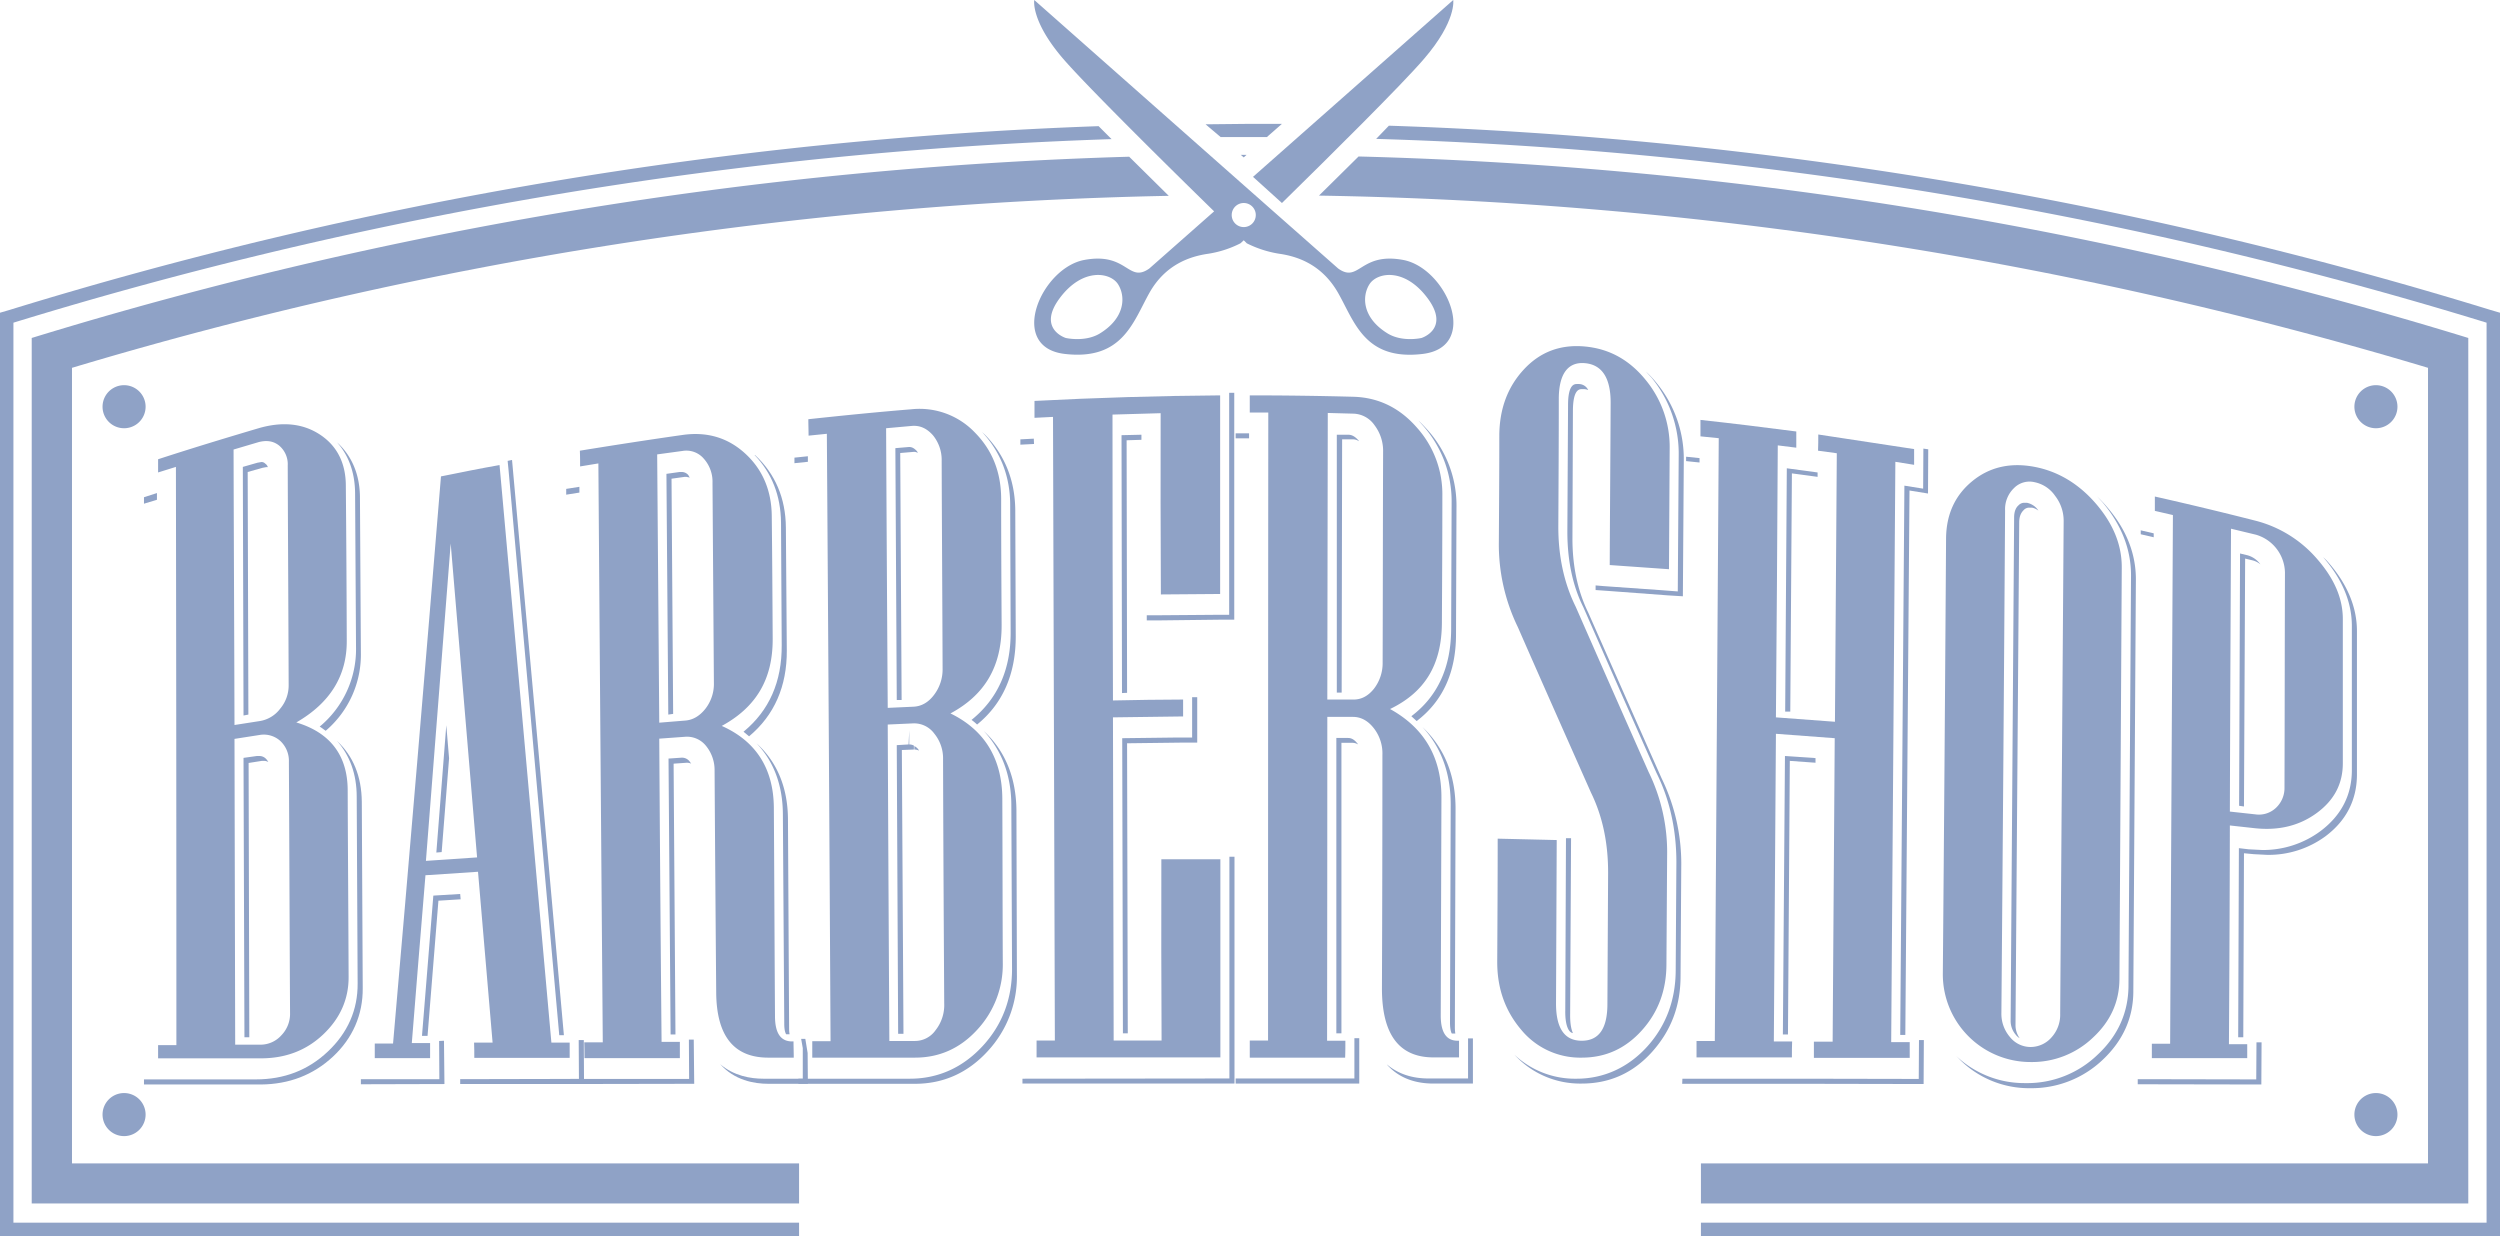 <svg xmlns="http://www.w3.org/2000/svg" width="1080" height="534" viewBox="0 0 1080 534" style=""><g><g fill="#8fa2c6" data-name="Layer 2"><path d="M150.6 421.8c.1 9.7-3.6 18.1-11 25.1s-16.4 10.3-26.9 10.3H68.3v-5.7h7.9q0-125-.2-249.8l-7.7 2.4v-5.7c14.4-4.7 28.9-9.1 43.4-13.4 10.3-3 19.2-2.1 26.6 2.8s11.1 12.4 11.1 22.1q.3 33.4.4 66.9c.1 15.1-7.2 26.9-21.8 35.3 14.7 4.4 22.1 14.3 22.2 29.1.1 26.9.3 53.7.4 80.6zM124.7 296c-.1-31.6-.3-63.3-.4-94.9a10.5 10.5 0 0 0-3.7-8.6c-2.5-2-5.4-2.4-8.9-1.5l-10.8 3.2c.1 39.7.3 79.3.4 119l10.9-1.7a13.7 13.7 0 0 0 8.8-5.3 15.6 15.6 0 0 0 3.7-10.2zm.6 141.5c-.2-36.1-.3-72.2-.5-108.3a11.8 11.8 0 0 0-3.7-9.1 10.6 10.6 0 0 0-8.9-2.6l-10.9 1.7.3 132.1h11a12.1 12.1 0 0 0 9-4.1 13.3 13.3 0 0 0 3.7-9.7z"></path><path d="M246.1 457h-41.2c0-2.2 0-4.4-.1-6.6h8l-6.3-73.8-22.7 1.5c-2 24.3-4 48.4-5.9 72.5h7.9v6.5h-23.9v-6.3h7.9q10.5-120.3 20.7-245c8.4-1.7 16.8-3.4 25.3-4.9q11.1 122.8 22.4 249.5h7.9zm-40-86.6q-5.7-68.4-11.4-135.6-5.4 69.1-10.7 137.1z"></path><path d="M342.9 456.9h-11c-14.9 0-22.4-9.4-22.5-28.3q-.4-47.9-.7-95.7a16.5 16.5 0 0 0-3.8-10.8 10.5 10.5 0 0 0-9.1-3.8l-11 .8q.4 65.4 1 131h7.9v7h-41.2c0-2.3 0-4.5-.1-6.8h8q-1-125.1-1.9-250.1l-7.9 1.3c0-2.3 0-4.5-.1-6.8 14.8-2.4 29.6-4.7 44.4-6.8 10.6-1.5 19.6 1.2 27.1 8.1s11.3 16 11.4 26.9c.2 17.7.3 35.3.4 53s-7.3 29.7-22 37.7c14.8 6.6 22.3 18.4 22.5 35.1.2 30.2.3 60.5.5 90.7.1 7 2.5 10.5 7.4 10.5h.6c0 2.3.1 4.6.1 7zm-34.5-162l-.6-86.3a14.9 14.9 0 0 0-3.8-10.5 9.9 9.9 0 0 0-9.1-3.3l-11 1.5.9 115.9 11-.9c3.5-.2 6.5-2 9-5.2a17.5 17.5 0 0 0 3.6-11.2z"></path><path d="M433.2 415.6a41.4 41.4 0 0 1-11 29.2c-7.4 8.1-16.4 12.1-26.9 12.1h-44.4v-7.1h7.9q-.7-131.2-1.6-262.4l-7.9.8c0-2.4-.1-4.8-.1-7.1 14.9-1.6 29.8-3.1 44.6-4.3a33 33 0 0 1 27.3 10q11.3 11.4 11.4 28.5c0 18.2.1 36.4.2 54.6s-7.4 30.4-22.1 38.3c14.8 7.2 22.3 19.6 22.4 36.8.1 23.6.1 47.1.2 70.6zm-26-126.9c-.1-29.9-.3-59.7-.4-89.6A16.8 16.8 0 0 0 403 188c-2.6-2.9-5.5-4.3-9.1-4l-11.1 1q.3 60.3.7 120.8l11-.5q5.3-.2 9-5.1a18.2 18.2 0 0 0 3.7-11.5zm.7 144.8c-.2-35.1-.4-70.3-.5-105.4a16.9 16.9 0 0 0-3.8-11.2 10.8 10.8 0 0 0-9.1-4.4l-11 .5q.3 68.4.7 136.7h11a10.9 10.9 0 0 0 9-4.7 17.5 17.5 0 0 0 3.7-11.5z"></path><path d="M527.2 456.8h-79.4v-7.3h7.9l-.8-269.4-8 .4v-7.3q40.1-2.1 80.2-2.4v85.8l-25.6.2q-.2-39.2-.1-78.3l-20.8.6q0 61.8.2 123.5c10.1-.2 20.2-.4 30.3-.4v7.3l-30.3.4.3 139.6h20.7q-.2-39.2-.1-78.3h25.5z"></path><path d="M630.3 456.8h-11c-14.9 0-22.3-9.9-22.3-29.8q.2-50.4.2-100.8a17.7 17.7 0 0 0-3.7-11.6c-2.5-3.2-5.5-4.9-9-4.9h-11.1q0 69.9-.1 139.9h7.9c0 2.4 0 4.9-.1 7.3h-41.2v-7.4h7.9q0-135.6.1-271.3h-8v-7.4c14.9 0 29.9.2 44.8.6 10.7.3 19.8 4.7 27.2 13.1a43.1 43.1 0 0 1 11.2 29.7c0 18.3-.1 36.6-.2 54.9s-7.5 30-22.4 37.2q22.3 12.3 22.2 38.3l-.3 94.1c0 7.3 2.4 10.9 7.3 10.9h.6zm-33-170.6c.1-30.3.1-60.6.2-90.9a18.3 18.3 0 0 0-3.7-11.6 11.5 11.5 0 0 0-9.1-5l-11.1-.3-.2 123.8h11.1c3.5.1 6.5-1.5 9-4.6a18.1 18.1 0 0 0 3.8-11.4z"></path><path d="M719.9 416.5c0 11.2-3.5 20.7-10.6 28.6s-15.7 11.8-26 11.8a33 33 0 0 1-26.1-12c-6.9-8.1-10.4-17.8-10.4-29.3.1-17.7.2-35.5.2-53.3l25.5.6-.3 70.6c0 10.8 3.7 16.1 11.1 16.1s11.1-5.2 11.1-15.9l.3-56.1c.1-13.3-2.4-25-7.4-35.2-10.5-23.7-21.1-47.5-31.6-71.5a81.7 81.7 0 0 1-8.2-36.7c.1-15.4.2-30.8.2-46.2.1-11.4 3.6-20.9 10.7-28.5s15.9-10.8 26.4-9.8 19.1 5.8 26.1 14.4a45.5 45.5 0 0 1 10.4 29.6l-.3 52.2-25.6-1.8c.1-23.4.3-46.8.4-70.2 0-10.6-3.7-16.3-11-17s-11.3 4.4-11.4 15.1c0 18.3-.1 36.5-.2 54.8-.1 13.2 2.4 25 7.5 35.3q15.8 36 31.5 71.4a79 79 0 0 1 8 36.1z"></path><path d="M825 457h-41.4v-7h8.1l.9-131.1-25.4-1.9-.9 132.9h7.9c-.1 2.3-.1 4.6-.1 6.9h-41.2v-7.1h7.9q.9-130.2 1.7-260.4l-7.9-.8v-7.1c13.8 1.5 27.6 3.2 41.4 5v7l-8-1q-.3 58.8-.8 117.5l25.5 1.9c.3-38.6.5-77.3.8-116l-8.1-1.1c.1-2.3.1-4.7.1-7l41.4 6.3v6.8l-8.1-1.3-1.8 250.7h8z"></path><path d="M915.6 423q-.1 14.7-11.4 25.2a38.1 38.1 0 0 1-27 10.6 37.9 37.9 0 0 1-37.9-37.9q.8-94.2 1.4-188.2.1-15.7 11.4-24.9c7.5-6.1 16.5-8.1 26.9-6.1s19.4 7.6 26.7 16.2 11 17.7 10.9 27.5l-1 177.6zM890 438l1.5-212.9a17.5 17.5 0 0 0-3.7-10.9 14.2 14.2 0 0 0-8.9-5.9 9.4 9.4 0 0 0-8.9 2.6 12.6 12.6 0 0 0-3.8 9.6q-.7 108.6-1.6 217.1a15.4 15.4 0 0 0 3.7 10.4 11.4 11.4 0 0 0 8.9 4.3 12 12 0 0 0 9.1-4.2A14.5 14.5 0 0 0 890 438z"></path><path d="M1012.1 329.7c0 8.9-3.7 15.9-11.1 21.4s-16.3 7.8-26.8 6.7l-10.9-1.2q-.1 47.3-.4 94.5h7.9v6h-41.2v-6.2h7.9l1.2-228.4-7.8-1.8v-6.2c14.6 3.3 29.2 6.8 43.7 10.5a52.2 52.2 0 0 1 26.5 16.6c7.3 8.4 11 16.9 11 25.8zm-25.2 10.5c.1-31 .1-62 .2-93a17.4 17.4 0 0 0-12.5-16.2l-10.8-2.6q-.3 61.1-.5 122.2l11 1.2a10.7 10.7 0 0 0 8.9-2.8 11.7 11.7 0 0 0 3.7-8.8z"></path><g><path d="M67.8 213l-5.6 1.8v2.8l5.6-1.7V213z"></path><path d="M153.4 212.9l.4 66.8a43.4 43.4 0 0 1-15.7 34.2c.9.5 1.7 1.2 2.6 1.8a43.2 43.2 0 0 0 15.2-33.8l-.4-66.8c0-9.9-3.4-18.1-9.9-24 5.1 5.7 7.7 13.1 7.8 21.8z"></path><path d="M114.6 200.3a2.2 2.2 0 0 0-1.7-.7l-1.7.3-6.3 1.8.3 107.4 2.1-.4-.3-104.8 6.4-1.8 1.6-.3h.7a2.7 2.7 0 0 0-1.1-1.5z"></path><path d="M156.3 346.4c-.1-11.1-3.8-19.9-10.7-26.3 5.5 6.2 8.5 14.3 8.5 24.1l.4 80.6c.1 11.5-4.3 21.4-12.9 29.5s-18.9 12-31.1 12H62.2v2.2h50.5c12.2-.1 22.6-4.1 31.1-12s13-18.1 12.9-29.6z"></path><path d="M107.7 448.1l-.3-118.5 5.7-.9h1a3.5 3.5 0 0 1 1.8.5 5.8 5.8 0 0 0-1.1-1.5 3.9 3.9 0 0 0-2.9-1.1h-1l-5.7.8.4 120.7z"></path><path d="M219.7 203.2q10.8 120.3 21.9 244h2q-10.9-122.7-21.8-241.8l-.6-6.7-1.9.4z"></path><path d="M198.8 386.2l-11.6.7-4.9 60.6h2.4l4.7-58.4 9.6-.6z"></path><path d="M188.5 368.3l2.3-.2c1.1-13.4 2.1-26.9 3.2-40.5l-1.2-14.3c-1.4 18.4-2.9 36.7-4.3 55z"></path><path d="M252.2 449.3H250l.1 16.8H244l-45.2.1v2.1h47.3l6.2-.1-.1-18.9z"></path><path d="M189.7 449.7l.1 16.5h-33.9v2.2l36.1-.1-.2-18.7-2.1.1z"></path><g><path d="M298.1 329.2a4.2 4.2 0 0 0-3.5-1.9l-5.8.4.9 119.2h2.1l-.8-117 5.7-.4a4.6 4.6 0 0 1 1.9.4z"></path><path d="M326.8 321.1c7.4 7.7 11.3 18 11.4 30.4l.6 90.8c0 3.5.8 4.4.8 4.5h1.5a12.7 12.7 0 0 1-.2-2.2l-.5-90.8c-.1-13.7-4.8-24.8-13.6-32.7z"></path><path d="M337.4 225.8l.3 52.9c.1 15.8-5.4 28.3-16.5 37.4l2.4 2c10.9-9.1 16.4-21.6 16.3-37.2l-.4-53c-.1-12.7-4.6-23.2-13.3-31.3h-.2c7.4 7.7 11.3 17.5 11.4 29.2z"></path><path d="M290.8 308.4l-.7-101.6 5.7-.8h.7l1.5.3a5.3 5.3 0 0 1-.6-1 3.7 3.7 0 0 0-3-1.4h-.8l-5.7.8.8 104z"></path><path d="M348.9 454.9l-1-6.1h-1.8l.7 4V466h-17.1c-5.4 0-12.7-1.2-18.6-6.3 6.2 7 14.7 8.5 20.8 8.5H349z"></path><path d="M244.6 211.2v2.5l5.7-.9v-2.5l-5.7.9z"></path><path d="M297.6 449.1l.1 17h-51.3v2.2l53.5-.1-.2-19.1h-2.1z"></path></g><g><path d="M389.5 302.4l-.6-106.7 5.9-.5a2.8 2.8 0 0 1 1.7.5l-.3-.7c-1.5-1.7-2.6-1.9-3.5-1.9l-5.9.5.6 108.8z"></path><path d="M343.2 197.7v2.4l5.8-.6v-2.4l-5.8.6z"></path><path d="M436.4 218.2l.2 54.7c.1 16.3-5.6 29-16.9 38.1a23.1 23.1 0 0 1 2.4 2c11.1-9 16.7-21.8 16.7-38l-.2-54.6q-.2-19.5-13.2-32.7l-1.2-1.1c8 8.5 12.2 19.2 12.2 31.6z"></path><path d="M344.8 459.9h4-4z"></path><path d="M396.7 323.7a5.3 5.3 0 0 0-1.7-1.4v1.5a3.9 3.9 0 0 1 2 .5z"></path><path d="M439.1 350.2c-.1-14.3-4.9-25.9-14.1-34.4 7.7 8.3 11.9 19.1 11.9 32.2l.3 70.6c0 12.9-4.2 24.1-12.7 33.3S405.4 466 393.1 466h-48.2v2.2h50.4c12.2 0 22.8-4.7 31.4-14.1a47.3 47.3 0 0 0 12.6-33.2z"></path><path d="M390.3 446.6l-.7-122.6 5.2-.2v-1.7a4.2 4.2 0 0 0-2-.5v-6.1l-.3 6.1-5.1.3.6 124.7z"></path></g><g><path d="M440.8 189.8v2.3l5.9-.3-.1-2.3-5.8.3z"></path><path d="M486.9 299.3l-.2-109.1 6.4-.2v-2.2l-8.6.2.2 111.4z"></path><path d="M531 265.6h-6l-25.6.2h-4v2.2h6.2l25.5-.3h6.1v-98H531z"></path><path d="M487.2 446.4l-.3-125.3 24.2-.3h6.1v-19.6H515v17.4h-6l-24.2.3.3 127.5z"></path><path d="M533.3 370.1h-2.2v95.8l-89.4.1v2.1h91.6v-98z"></path></g><g><path d="M586.5 321.3c-1.7-2.2-3.1-2.5-4.2-2.5h-5v127.6h2.2V320.9h4.9a4.9 4.9 0 0 1 2.3.7z"></path><path d="M627.2 446.5h1.5a17.2 17.2 0 0 1-.2-2.6l.3-94.1c.1-14.8-4.8-26.7-14.3-35.7 8.1 8.7 12.2 19.9 12.2 33.5l-.3 94.1c0 3.8.8 4.8.8 4.8z"></path><path d="M614.3 183.4a49.2 49.2 0 0 1 12.8 33.7l-.2 54.8c-.1 16.5-5.9 29-17.2 37.5l2.3 2.1c11.2-8.5 17-21 17-37.4l.2-54.8a48.9 48.9 0 0 0-12.7-33.8c-1.2-1.3-2.4-2.6-3.7-3.8z"></path><path d="M533.8 187.2h5.8v2.16h-5.8z"></path><path d="M634.2 448.6v17.3h-17.1c-7.3 0-13.3-2.1-18-6.1a8.1 8.1 0 0 0 .9 1c4.8 4.9 11.3 7.3 19.3 7.3h17v-19.5z"></path><path d="M585.1 465.9h-51.3v2.2h53.4v-19.6h-2.1v17.4z"></path><path d="M582.4 187.8h-4.9v111.4h2.1l.2-109.4h4.9a4.2 4.2 0 0 1 2.3.8.4.4 0 0 0-.1-.3c-1.9-2.2-3.4-2.5-4.5-2.5z"></path></g><g><path d="M679.5 446.3c-.6-1.3-1.2-3.6-1.2-7.6l.4-76.6h-2.2l-.3 74.5c-.1 6.3 1.4 8.4 2 9a2.4 2.4 0 0 0 1.3.7z"></path><path d="M686.1 264.6c-4.6-9.4-6.9-20.4-6.8-32.6l.2-54.8c.1-9.1 2.8-9.1 4-9.1h.7a5 5 0 0 1 1.9.4 4.5 4.5 0 0 0-4-2.6h-.8c-1.1 0-3.9 0-3.9 9.1l-.3 54.7c0 12.2 2.2 23.2 6.9 32.6 10.6 24.2 21.1 48 31.6 71.6 5.7 11.4 8.6 24.5 8.6 38.6l-.3 47c-.1 12.6-4.2 23.6-12.2 32.5s-18.5 14-30.6 14a38.1 38.1 0 0 1-26.9-10.4 38.5 38.5 0 0 0 29.1 12.5c12.1 0 22.3-4.6 30.5-13.8s12.2-19.9 12.2-32.6l.3-46.9a84.5 84.5 0 0 0-8.5-38.6c-10.5-23.6-21-47.4-31.7-71.6z"></path><path d="M715.6 165.4a42.9 42.9 0 0 0-4.6-4.9l2.5 2.7a51.7 51.7 0 0 1 11.7 33.6l-.4 58.7-6.5-.5-25.5-1.8-3.5-.3v2l5.7.4 25.5 1.9 6.5.4.4-58.7a51.7 51.7 0 0 0-11.8-33.5z"></path></g><g><path d="M773.2 328.7l11.1.8v-2l-13.2-.9-.9 120.3h2.2z"></path><path d="M771.2 307.4h2.2l.7-102.9 11.1 1.5v-1.9l-13.3-1.8z"></path><path d="M734.2 197.9l-5.8-.6v1.9l5.8.6v-1.9z"></path><path d="M828.9 466.1L778 466h-51.2l-.1 2.2h53.5l50.8.1.1-19H829l-.1 16.8z"></path><path d="M830.9 193.8l-.1 17.3-8.1-1.3-1.8 237.3h2.2l1.8-235.2 8 1.3.1-19.1-2.1-.3z"></path></g><g><path d="M872.5 448.5a9.7 9.7 0 0 1-1.8-5.7l1.6-217.1c0-3.1 1.1-4.5 1.9-5.3a3.2 3.2 0 0 1 2.5-1.1h1.1a6.5 6.5 0 0 1 2.8 1.3 7.7 7.7 0 0 0-5-3.4h-1a3.4 3.4 0 0 0-2.6 1.1c-.8.7-1.9 2.1-1.9 5.3l-1.5 217a9.2 9.2 0 0 0 2.2 6.4 5.9 5.9 0 0 0 1.7 1.5z"></path><path d="M910.3 219.1c-1.4-1.7-2.9-3.2-4.4-4.7l2.3 2.5c8.2 9.7 12.4 20.3 12.4 31.6l-1.1 177.6c-.1 11.4-4.6 21.4-13.3 29.5a43.7 43.7 0 0 1-31.2 12.3 42.8 42.8 0 0 1-30-11.8l1.1 1.1a42.4 42.4 0 0 0 31.1 12.9 44.5 44.5 0 0 0 31.2-12.3c8.7-8.2 13.2-18.1 13.2-29.6l1.1-177.6c.1-11.3-4.1-21.9-12.4-31.5z"></path></g><g><path d="M1005.7 242.8a20.8 20.8 0 0 0-2.1-2.1c8.2 9.4 12.4 19.4 12.4 29.7v62.3c0 10.8-4.6 19.6-13.5 26.3a41.6 41.6 0 0 1-25.3 8.2l-5.8-.3-4.2-.5-.3 81.7h2.2l.3-79.5 4.2.4 5.8.3a41.5 41.5 0 0 0 25.3-8.1c8.9-6.7 13.4-15.6 13.5-26.3v-62.3c0-10.3-4.2-20.4-12.5-29.8z"></path><path d="M969.9 241.3l3.3.8a8.7 8.7 0 0 1 3.3 1.7 10.3 10.3 0 0 0-5.5-3.9l-3.3-.8-.4 109 2.1.3z"></path><path d="M930.4 230.4l-5.6-1.3v1.7l5.6 1.3v-1.7z"></path><path d="M974.7 466.3l-51.2-.1v2.2l53.4.1.1-18.2h-2.2l-.1 16z"></path></g></g><g><path d="M527.3 59.2h20l6.5-5.7H540l-19.2.2z"></path><path d="M5.8 139.4a1818.4 1818.4 0 0 1 474.4-79.3l-5.6-5.6A1817.5 1817.5 0 0 0 4.1 133.9L0 135.1V534h345.2v-5.8H5.8z"></path><path d="M1075.9 133.9A1818.8 1818.8 0 0 0 600 54.3l-5.5 5.7a1816.3 1816.3 0 0 1 479.7 79.4v388.8H734.8v5.8H1080V135.1z"></path></g><g><path d="M537.3 68l1.2-1.1H536z"></path><path d="M31.1 158.9a1769.9 1769.9 0 0 1 473.8-74.3l-17.1-16.9A1790.8 1790.8 0 0 0 13.7 146v373.9h331.5v-17.3H31.1z"></path><path d="M586.9 67.6l-17.1 16.9a1768.9 1768.9 0 0 1 479.1 74.4v343.7H734.8v17.3h331.5V146a1788.6 1788.6 0 0 0-479.4-78.4z"></path></g><g><path d="M459.3 25.4c9.9 11.5 45.1 46.3 65.2 65.9l-28 24.7c-9.2 6.5-9.4-7.2-28.1-3.7s-33.3 37.7-8.4 40.6 29.5-13.8 36.5-26.3 17.8-15.9 25.6-17a46.4 46.4 0 0 0 13.8-4.5l1.4-1.3 1.3 1.3a47.7 47.7 0 0 0 13.9 4.5c7.8 1.1 18.5 4.5 25.6 17s11.5 29.3 36.5 26.3 10.3-37.1-8.4-40.6-19 10.2-28.1 3.7l-28-24.7L537.3 80 446.8 0s-1.6 9 12.5 25.4zm15.6 118.8c-6.4 3.7-14.5 1.8-14.5 1.8s-12.5-3.9-2.6-17.2 21.9-11.2 25.2-6 3.2 14.6-8.1 21.4zm116.7-21.4c3.3-5.2 15.2-7.3 25.1 6s-2.6 17.2-2.6 17.2-8 1.9-14.4-1.8c-11.3-6.8-11.4-16.2-8.1-21.4zm-54.3-35.1a5.2 5.2 0 1 1-5.2 5.2 5.2 5.2 0 0 1 5.2-5.2z"></path><path d="M553.8 87.7c20.4-20 52.1-51.4 61.4-62.3C629.3 9 627.8 0 627.8 0l-86.5 76.4z"></path></g><path d="M62.9 481.5a9.3 9.3 0 1 1-9.3-9.3 9.3 9.3 0 0 1 9.3 9.3z"></path><path d="M62.9 175.7a9.3 9.3 0 1 1-18.6 0 9.3 9.3 0 0 1 18.6 0z"></path><path d="M1035.7 481.5a9.3 9.3 0 1 1-18.6 0 9.3 9.3 0 1 1 18.6 0z"></path><path d="M1035.7 175.7a9.3 9.3 0 1 1-9.3-9.3 9.3 9.3 0 0 1 9.3 9.3z"></path></g></g></svg>